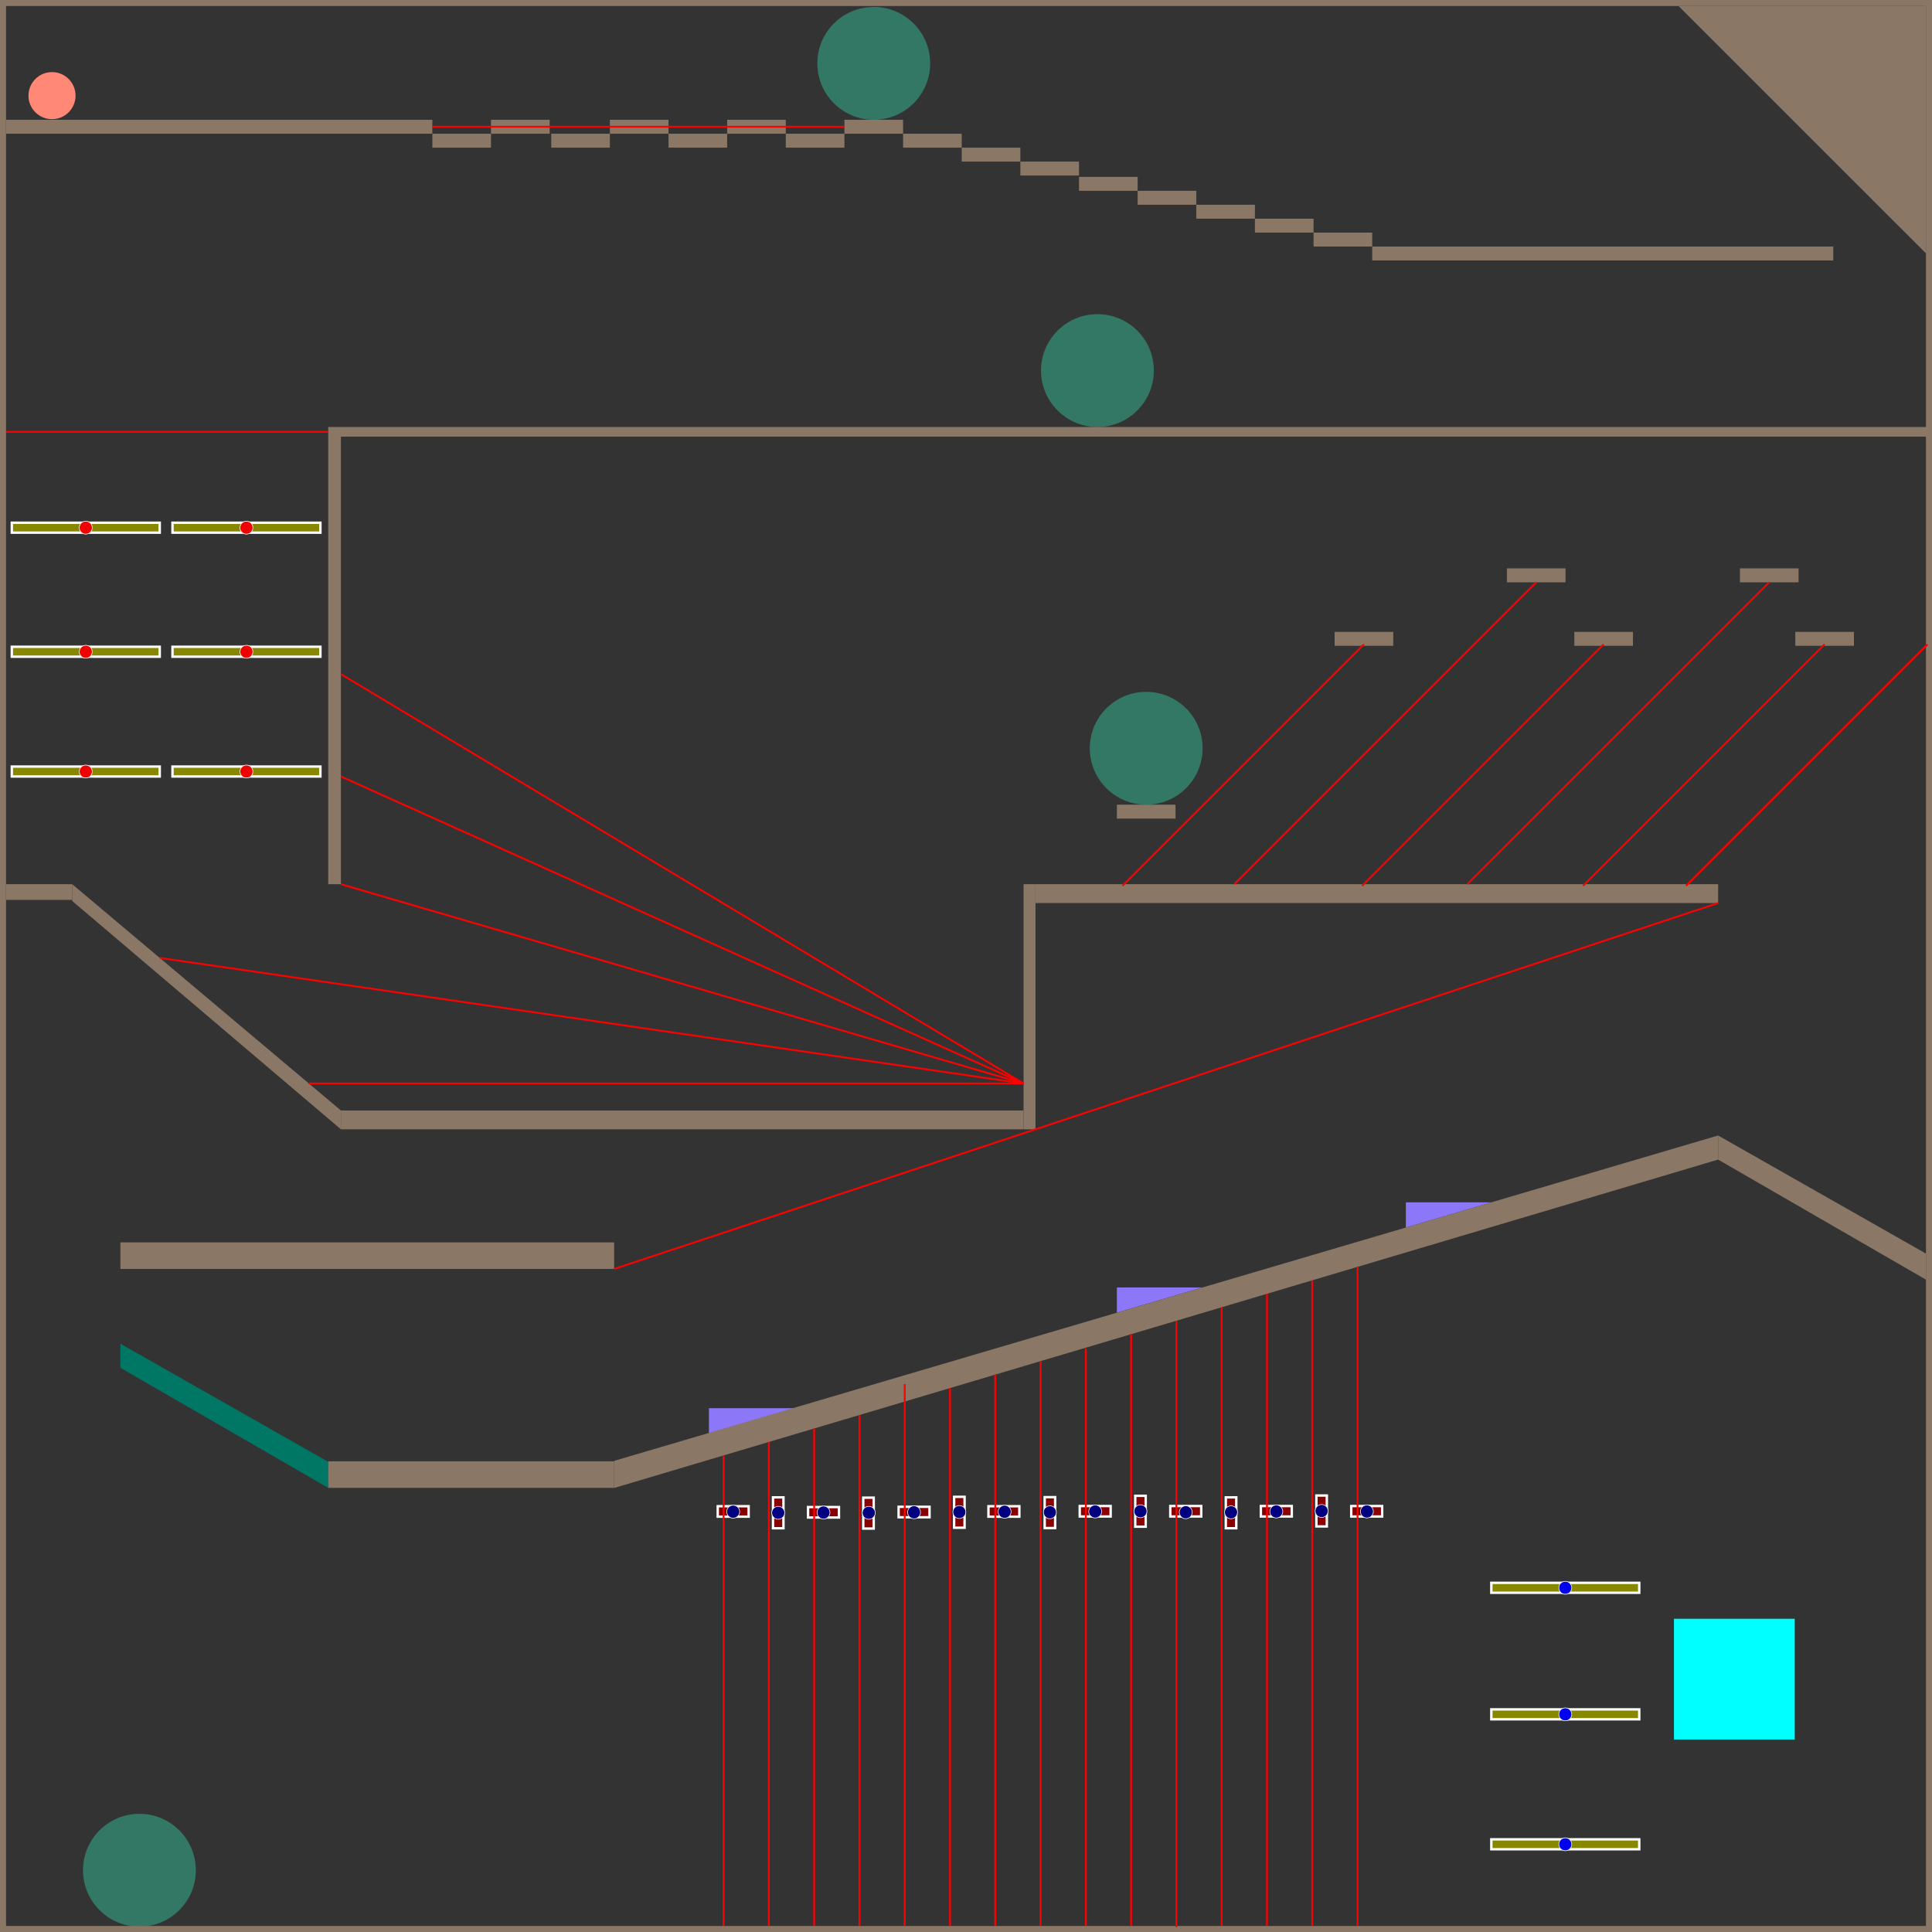 <?xml version="1.0" encoding="utf-8"?>
<!-- Generator: Adobe Illustrator 17.0.1, SVG Export Plug-In . SVG Version: 6.00 Build 0)  -->
<!DOCTYPE svg PUBLIC "-//W3C//DTD SVG 1.1//EN" "http://www.w3.org/Graphics/SVG/1.1/DTD/svg11.dtd">
<svg version="1.1" id="Layer_1" xmlns="http://www.w3.org/2000/svg" xmlns:xlink="http://www.w3.org/1999/xlink" x="0px" y="0px"
	 width="3200px" height="3200px" viewBox="0 0 3200 3200" enable-background="new 0 0 3200 3200" xml:space="preserve">
<rect x="0" y="0" width="3200" height="3200" fill="#333333" stroke="none"/>
<g id="Foreground">
</g>
<g id="Special">
	<circle id="Player" fill="#FF8877" cx="86.149" cy="158.423" r="38.998"/>
	<rect id="Goal" x="2772.616" y="2681.177" fill="#00FFFF" width="200" height="200"/>
</g>
<g id="Background">
</g>
<g id="Dynamic">
	
		<rect x="1280.328" y="2480.083" fill="#880000" stroke="#FFFFFF" stroke-width="4" stroke-miterlimit="10" width="17.315" height="51.175"/>
	
		<rect x="1338.397" y="2496.156" fill="#880000" stroke="#FFFFFF" stroke-width="4" stroke-miterlimit="10" width="51.175" height="17.315"/>
	
		<rect x="1488.397" y="2495.728" fill="#880000" stroke="#FFFFFF" stroke-width="4" stroke-miterlimit="10" width="51.175" height="17.315"/>
	
		<rect x="1637.174" y="2494.784" fill="#880000" stroke="#FFFFFF" stroke-width="4" stroke-miterlimit="10" width="51.175" height="17.315"/>
	
		<rect x="1788.397" y="2494.442" fill="#880000" stroke="#FFFFFF" stroke-width="4" stroke-miterlimit="10" width="51.175" height="17.315"/>
	
		<rect x="1938.397" y="2494.442" fill="#880000" stroke="#FFFFFF" stroke-width="4" stroke-miterlimit="10" width="51.175" height="17.315"/>
	
		<rect x="2088.397" y="2494.442" fill="#880000" stroke="#FFFFFF" stroke-width="4" stroke-miterlimit="10" width="51.175" height="17.315"/>
	
		<rect x="2238.092" y="2494.47" fill="#880000" stroke="#FFFFFF" stroke-width="4" stroke-miterlimit="10" width="51.175" height="17.315"/>
	<circle id="Player_4_" fill="#337765" cx="230.913" cy="3097.707" r="93.447"/>
	<circle id="Player_3_" fill="#337765" cx="1447.21" cy="104.974" r="93.447"/>
	<circle id="Player_2_" fill="#337765" cx="1898.466" cy="1239.372" r="93.447"/>
	<circle id="Player_1_" fill="#337765" cx="1817.668" cy="613.784" r="93.447"/>
	
		<rect x="2470.099" y="2831.244" fill="#888800" stroke="#FFFFFF" stroke-width="4" stroke-miterlimit="10" width="245" height="16.458"/>
	
		<rect x="2470.099" y="3046.5" fill="#888800" stroke="#FFFFFF" stroke-width="4" stroke-miterlimit="10" width="245" height="16.458"/>
	
		<rect x="2470.099" y="2621.652" fill="#888800" stroke="#FFFFFF" stroke-width="4" stroke-miterlimit="10" width="245" height="16.458"/>
	
		<rect x="19.575" y="1269.648" fill="#888800" stroke="#FFFFFF" stroke-width="4" stroke-miterlimit="10" width="245" height="16.458"/>
	
		<rect x="19.576" y="1071.266" fill="#888800" stroke="#FFFFFF" stroke-width="4" stroke-miterlimit="10" width="245" height="16.458"/>
	
		<rect x="285.7" y="1071.266" fill="#888800" stroke="#FFFFFF" stroke-width="4" stroke-miterlimit="10" width="245" height="16.458"/>
	
		<rect x="19.575" y="865.789" fill="#888800" stroke="#FFFFFF" stroke-width="4" stroke-miterlimit="10" width="245" height="16.458"/>
	
		<rect x="285.7" y="865.789" fill="#888800" stroke="#FFFFFF" stroke-width="4" stroke-miterlimit="10" width="245" height="16.458"/>
	
		<rect x="1188.8" y="2494.756" fill="#880000" stroke="#FFFFFF" stroke-width="4" stroke-miterlimit="10" width="51.175" height="17.315"/>
	
		<rect x="285.7" y="1269.648" fill="#888800" stroke="#FFFFFF" stroke-width="4" stroke-miterlimit="10" width="245" height="16.458"/>
	
		<rect x="1429.813" y="2480.603" fill="#880000" stroke="#FFFFFF" stroke-width="4" stroke-miterlimit="10" width="17.315" height="51.175"/>
	
		<rect x="1580.328" y="2479.227" fill="#880000" stroke="#FFFFFF" stroke-width="4" stroke-miterlimit="10" width="17.315" height="51.175"/>
	
		<rect x="1730.328" y="2479.746" fill="#880000" stroke="#FFFFFF" stroke-width="4" stroke-miterlimit="10" width="17.315" height="51.175"/>
	
		<rect x="1880.328" y="2477.512" fill="#880000" stroke="#FFFFFF" stroke-width="4" stroke-miterlimit="10" width="17.315" height="51.175"/>
	
		<rect x="2030.328" y="2480.083" fill="#880000" stroke="#FFFFFF" stroke-width="4" stroke-miterlimit="10" width="17.315" height="51.175"/>
	
		<rect x="2180.328" y="2477.049" fill="#880000" stroke="#FFFFFF" stroke-width="4" stroke-miterlimit="10" width="17.315" height="51.175"/>
</g>
<g id="Joints">
	<circle fill="#000080" stroke="#FFFFFF" stroke-miterlimit="10" cx="1888.985" cy="2503.099" r="10.704"/>
	<circle fill="#000080" stroke="#FFFFFF" stroke-miterlimit="10" cx="1963.985" cy="2504.814" r="10.704"/>
	<circle fill="#000080" stroke="#FFFFFF" stroke-miterlimit="10" cx="2038.985" cy="2504.814" r="10.704"/>
	<circle fill="#000080" stroke="#FFFFFF" stroke-miterlimit="10" cx="2113.985" cy="2503.528" r="10.704"/>
	<circle fill="#000080" stroke="#FFFFFF" stroke-miterlimit="10" cx="2188.985" cy="2502.671" r="10.704"/>
	<circle fill="#000080" stroke="#FFFFFF" stroke-miterlimit="10" cx="2263.985" cy="2503.528" r="10.704"/>
	<circle fill="#000080" stroke="#FFFFFF" stroke-miterlimit="10" cx="1288.985" cy="2505.671" r="10.704"/>
	<circle fill="#000080" stroke="#FFFFFF" stroke-miterlimit="10" cx="1363.985" cy="2505.243" r="10.704"/>
	<circle fill="#000080" stroke="#FFFFFF" stroke-miterlimit="10" cx="1438.985" cy="2505.671" r="10.704"/>
	<circle fill="#000080" stroke="#FFFFFF" stroke-miterlimit="10" cx="1513.985" cy="2504.814" r="10.704"/>
	<circle fill="#000080" stroke="#FFFFFF" stroke-miterlimit="10" cx="1588.985" cy="2504.385" r="10.704"/>
	<circle fill="#000080" stroke="#FFFFFF" stroke-miterlimit="10" cx="1663.985" cy="2503.957" r="10.704"/>
	<circle fill="#000080" stroke="#FFFFFF" stroke-miterlimit="10" cx="1738.985" cy="2504.814" r="10.704"/>
	<circle fill="#000080" stroke="#FFFFFF" stroke-miterlimit="10" cx="1813.985" cy="2503.528" r="10.704"/>
	<circle fill="#000080" stroke="#FFFFFF" stroke-miterlimit="10" cx="1214.388" cy="2503.842" r="10.704"/>
	<circle fill="#F00000" stroke="#FFFFFF" stroke-miterlimit="10" cx="408.2" cy="1277.877" r="10.704"/>
	<circle fill="#0000F0" stroke="#FFFFFF" stroke-miterlimit="10" cx="2592.599" cy="2839.473" r="10.704"/>
	<circle fill="#0000F0" stroke="#FFFFFF" stroke-miterlimit="10" cx="2592.6" cy="3054.729" r="10.704"/>
	<circle fill="#0000F0" stroke="#FFFFFF" stroke-miterlimit="10" cx="2592.599" cy="2629.881" r="10.704"/>
	<circle fill="#F00000" stroke="#FFFFFF" stroke-miterlimit="10" cx="142.075" cy="1277.877" r="10.704"/>
	<circle fill="#F00000" stroke="#FFFFFF" stroke-miterlimit="10" cx="142.075" cy="1079.495" r="10.704"/>
	<circle fill="#F00000" stroke="#FFFFFF" stroke-miterlimit="10" cx="408.2" cy="1079.495" r="10.704"/>
	<circle fill="#F00000" stroke="#FFFFFF" stroke-miterlimit="10" cx="142.075" cy="874.018" r="10.704"/>
	<circle fill="#F00000" stroke="#FFFFFF" stroke-miterlimit="10" cx="408.2" cy="874.018" r="10.704"/>
</g>
<g id="Static">
	<rect x="10" y="198.421" fill="#8B7765" width="706.135" height="23.079"/>
	<polygon fill="#8B77F8" points="2470.099,1991.445 2328.554,1991.445 2328.554,2033.161 	"/>
	<polygon fill="#8B77F8" points="1991.447,2132.422 1849.902,2132.422 1849.902,2174.138 	"/>
	<polygon fill="#8B77F8" points="1315.71,2332.424 1174.165,2332.424 1174.165,2374.14 	"/>
	<polyline fill="#8B7765" points="2845.771,1880.729 3190,2076.357 3190,2119.5 2845.771,1920.647 	"/>
	<polyline fill="#007765" points="199.414,2225.6 543.643,2421.228 543.643,2464.371 199.414,2265.518 	"/>
	<rect x="543.643" y="2420.352" fill="#8B7765" width="473.618" height="44.019"/>
	<rect x="199.414" y="2057.776" fill="#8B7765" width="817.846" height="44.019"/>
	<rect x="1849.902" y="1332.819" fill="#8B7765" width="97.128" height="23.079"/>
	<rect x="2210.582" y="1046.569" fill="#8B7765" width="97.128" height="23.079"/>
	<rect x="2495.923" y="941.421" fill="#8B7765" width="97.128" height="23.079"/>
	<rect x="2607.582" y="1046.569" fill="#8B7765" width="97.128" height="23.079"/>
	<rect x="2881.864" y="941.421" fill="#8B7765" width="97.128" height="23.079"/>
	<rect x="2973.563" y="1046.569" fill="#8B7765" width="97.128" height="23.079"/>
	<polyline fill="#8B7765" points="2845.771,1880.729 1017.261,2419.621 1017.261,2464.528 2845.771,1920.647 	"/>
	<rect x="813.262" y="198.421" fill="#8B7765" width="97.128" height="23.079"/>
	<rect x="716.135" y="221.5" fill="#8B7765" width="97.128" height="23.079"/>
	<rect x="1010.135" y="198.421" fill="#8B7765" width="97.128" height="23.079"/>
	<rect x="913.007" y="221.5" fill="#8B7765" width="97.128" height="23.079"/>
	<rect x="1204.39" y="198.421" fill="#8B7765" width="97.128" height="23.079"/>
	<rect x="1107.262" y="221.5" fill="#8B7765" width="97.128" height="23.079"/>
	<rect x="1398.646" y="198.421" fill="#8B7765" width="97.128" height="23.079"/>
	<rect x="1301.518" y="221.5" fill="#8B7765" width="97.128" height="23.079"/>
	<rect x="1495.774" y="221.5" fill="#8B7765" width="97.128" height="23.079"/>
	<rect x="1592.902" y="244.579" fill="#8B7765" width="97.128" height="23.079"/>
	<rect x="1690.03" y="267.658" fill="#8B7765" width="97.128" height="23.079"/>
	<rect x="1787.158" y="292.96" fill="#8B7765" width="97.128" height="23.079"/>
	<rect x="1884.285" y="316.04" fill="#8B7765" width="97.128" height="23.079"/>
	<rect x="1981.413" y="339.119" fill="#8B7765" width="97.128" height="23.079"/>
	<rect x="2078.541" y="362.198" fill="#8B7765" width="97.128" height="23.079"/>
	<rect x="2175.669" y="385.277" fill="#8B7765" width="97.128" height="23.079"/>
	<polyline fill="#8B7765" points="3190.25,10 3190.25,419.896 2780.25,10 	"/>
	<rect x="1695.329" y="1464.5" fill="#8B7765" width="19.756" height="406"/>
	<rect x="10" y="1464.5" fill="#8B7765" width="109.576" height="26"/>
	<rect x="2272.797" y="408.356" fill="#8B7765" width="763.703" height="23.079"/>
	<rect x="543.643" y="723.231" fill="#8B7765" width="20.999" height="741.269"/>
	<polyline fill="#8B7765" points="119.576,1464.5 564.642,1839.269 564.642,1870.5 119.576,1492.261 	"/>
	<polyline fill="#8B7765" points="10,3190 10,10 3190,10 3190,3190 10,3190 0,3200 3200,3200 3200,0 0,0 0,3200 10,3190 	"/>
	<rect x="543.643" y="707.231" fill="#8B7765" width="2648.885" height="16"/>
	<rect x="564.642" y="1839.269" fill="#8B7765" width="1130.687" height="31.231"/>
	<rect x="1715.085" y="1464.5" fill="#8B7765" width="1130.687" height="31.231"/>
</g>
<g id="Lasers">
	<line fill="none" stroke="#FF0000" stroke-width="3" stroke-miterlimit="10" x1="1498.5" y1="2292.5" x2="1498.5" y2="3190"/>
	
		<line fill="none" stroke="#FF0000" stroke-width="3" stroke-miterlimit="10" x1="2259.146" y1="1067.173" x2="1859.146" y2="1467.173"/>
	
		<line fill="none" stroke="#FF0000" stroke-width="3" stroke-miterlimit="10" x1="3192.528" y1="1067.173" x2="2792.528" y2="1467.173"/>
	
		<line fill="none" stroke="#FF0000" stroke-width="3" stroke-miterlimit="10" x1="3022.127" y1="1067.173" x2="2622.127" y2="1467.173"/>
	<line fill="none" stroke="#FF0000" stroke-width="3" stroke-miterlimit="10" x1="2544.487" y1="964.5" x2="2044.487" y2="1464.5"/>
	<line fill="none" stroke="#FF0000" stroke-width="3" stroke-miterlimit="10" x1="716.135" y1="209.96" x2="1398.646" y2="209.96"/>
	
		<line fill="none" stroke="#FF0000" stroke-width="3" stroke-miterlimit="10" x1="2656.146" y1="1067.173" x2="2256.146" y2="1467.173"/>
	<line fill="none" stroke="#FF0000" stroke-width="3" stroke-miterlimit="10" x1="2930.428" y1="964.5" x2="2430.428" y2="1464.5"/>
	<line fill="none" stroke="#FF0000" stroke-width="3" stroke-miterlimit="10" x1="1798.5" y1="2233.342" x2="1798.5" y2="3190"/>
	<line fill="none" stroke="#FF0000" stroke-width="3" stroke-miterlimit="10" x1="1198.5" y1="2410.62" x2="1198.5" y2="3190"/>
	<line fill="none" stroke="#FF0000" stroke-width="3" stroke-miterlimit="10" x1="1273.5" y1="2388.311" x2="1273.5" y2="3190"/>
	<line fill="none" stroke="#FF0000" stroke-width="3" stroke-miterlimit="10" x1="1348.5" y1="2366.003" x2="1348.5" y2="3190"/>
	<line fill="none" stroke="#FF0000" stroke-width="3" stroke-miterlimit="10" x1="1423.5" y1="2343.695" x2="1423.5" y2="3190"/>
	<line fill="none" stroke="#FF0000" stroke-width="3" stroke-miterlimit="10" x1="1573.5" y1="2299.078" x2="1573.5" y2="3190"/>
	<line fill="none" stroke="#FF0000" stroke-width="3" stroke-miterlimit="10" x1="1648.5" y1="2276.769" x2="1648.5" y2="3190"/>
	<line fill="none" stroke="#FF0000" stroke-width="3" stroke-miterlimit="10" x1="1723.5" y1="2254.461" x2="1723.5" y2="3190"/>
	<line fill="none" stroke="#FF0000" stroke-width="3" stroke-miterlimit="10" x1="1873.5" y1="2209.844" x2="1873.5" y2="3190"/>
	<line fill="none" stroke="#FF0000" stroke-width="3" stroke-miterlimit="10" x1="1948.5" y1="2187.536" x2="1948.5" y2="3192"/>
	<line fill="none" stroke="#FF0000" stroke-width="3" stroke-miterlimit="10" x1="2023.5" y1="2165.228" x2="2023.5" y2="3190"/>
	<line fill="none" stroke="#FF0000" stroke-width="3" stroke-miterlimit="10" x1="2098.5" y1="2142.919" x2="2098.5" y2="3190"/>
	<line fill="none" stroke="#FF0000" stroke-width="3" stroke-miterlimit="10" x1="2173.5" y1="2120.611" x2="2173.5" y2="3190"/>
	<line fill="none" stroke="#FF0000" stroke-width="3" stroke-miterlimit="10" x1="2248.5" y1="2098.302" x2="2248.5" y2="3190"/>
	
		<line fill="none" stroke="#FF0000" stroke-width="3" stroke-miterlimit="10" x1="1695.329" y1="1794.581" x2="511.571" y2="1794.581"/>
	
		<line fill="none" stroke="#FF0000" stroke-width="3" stroke-miterlimit="10" x1="1695.329" y1="1794.581" x2="564.642" y2="1464.5"/>
	
		<line fill="none" stroke="#FF0000" stroke-width="3" stroke-miterlimit="10" x1="1695.329" y1="1794.581" x2="264.575" y2="1586.597"/>
	
		<line fill="none" stroke="#FF0000" stroke-width="3" stroke-miterlimit="10" x1="1695.329" y1="1794.581" x2="564.642" y2="1286.106"/>
	
		<line fill="none" stroke="#FF0000" stroke-width="3" stroke-miterlimit="10" x1="1695.329" y1="1794.581" x2="564.642" y2="1116.615"/>
	
		<line fill="none" stroke="#FF0000" stroke-width="3" stroke-miterlimit="10" x1="2845.771" y1="1495.731" x2="1017.261" y2="2101.796"/>
	<line fill="none" stroke="#FF0000" stroke-width="3" stroke-miterlimit="10" x1="543.643" y1="715.231" x2="10" y2="715.231"/>
</g>
</svg>
